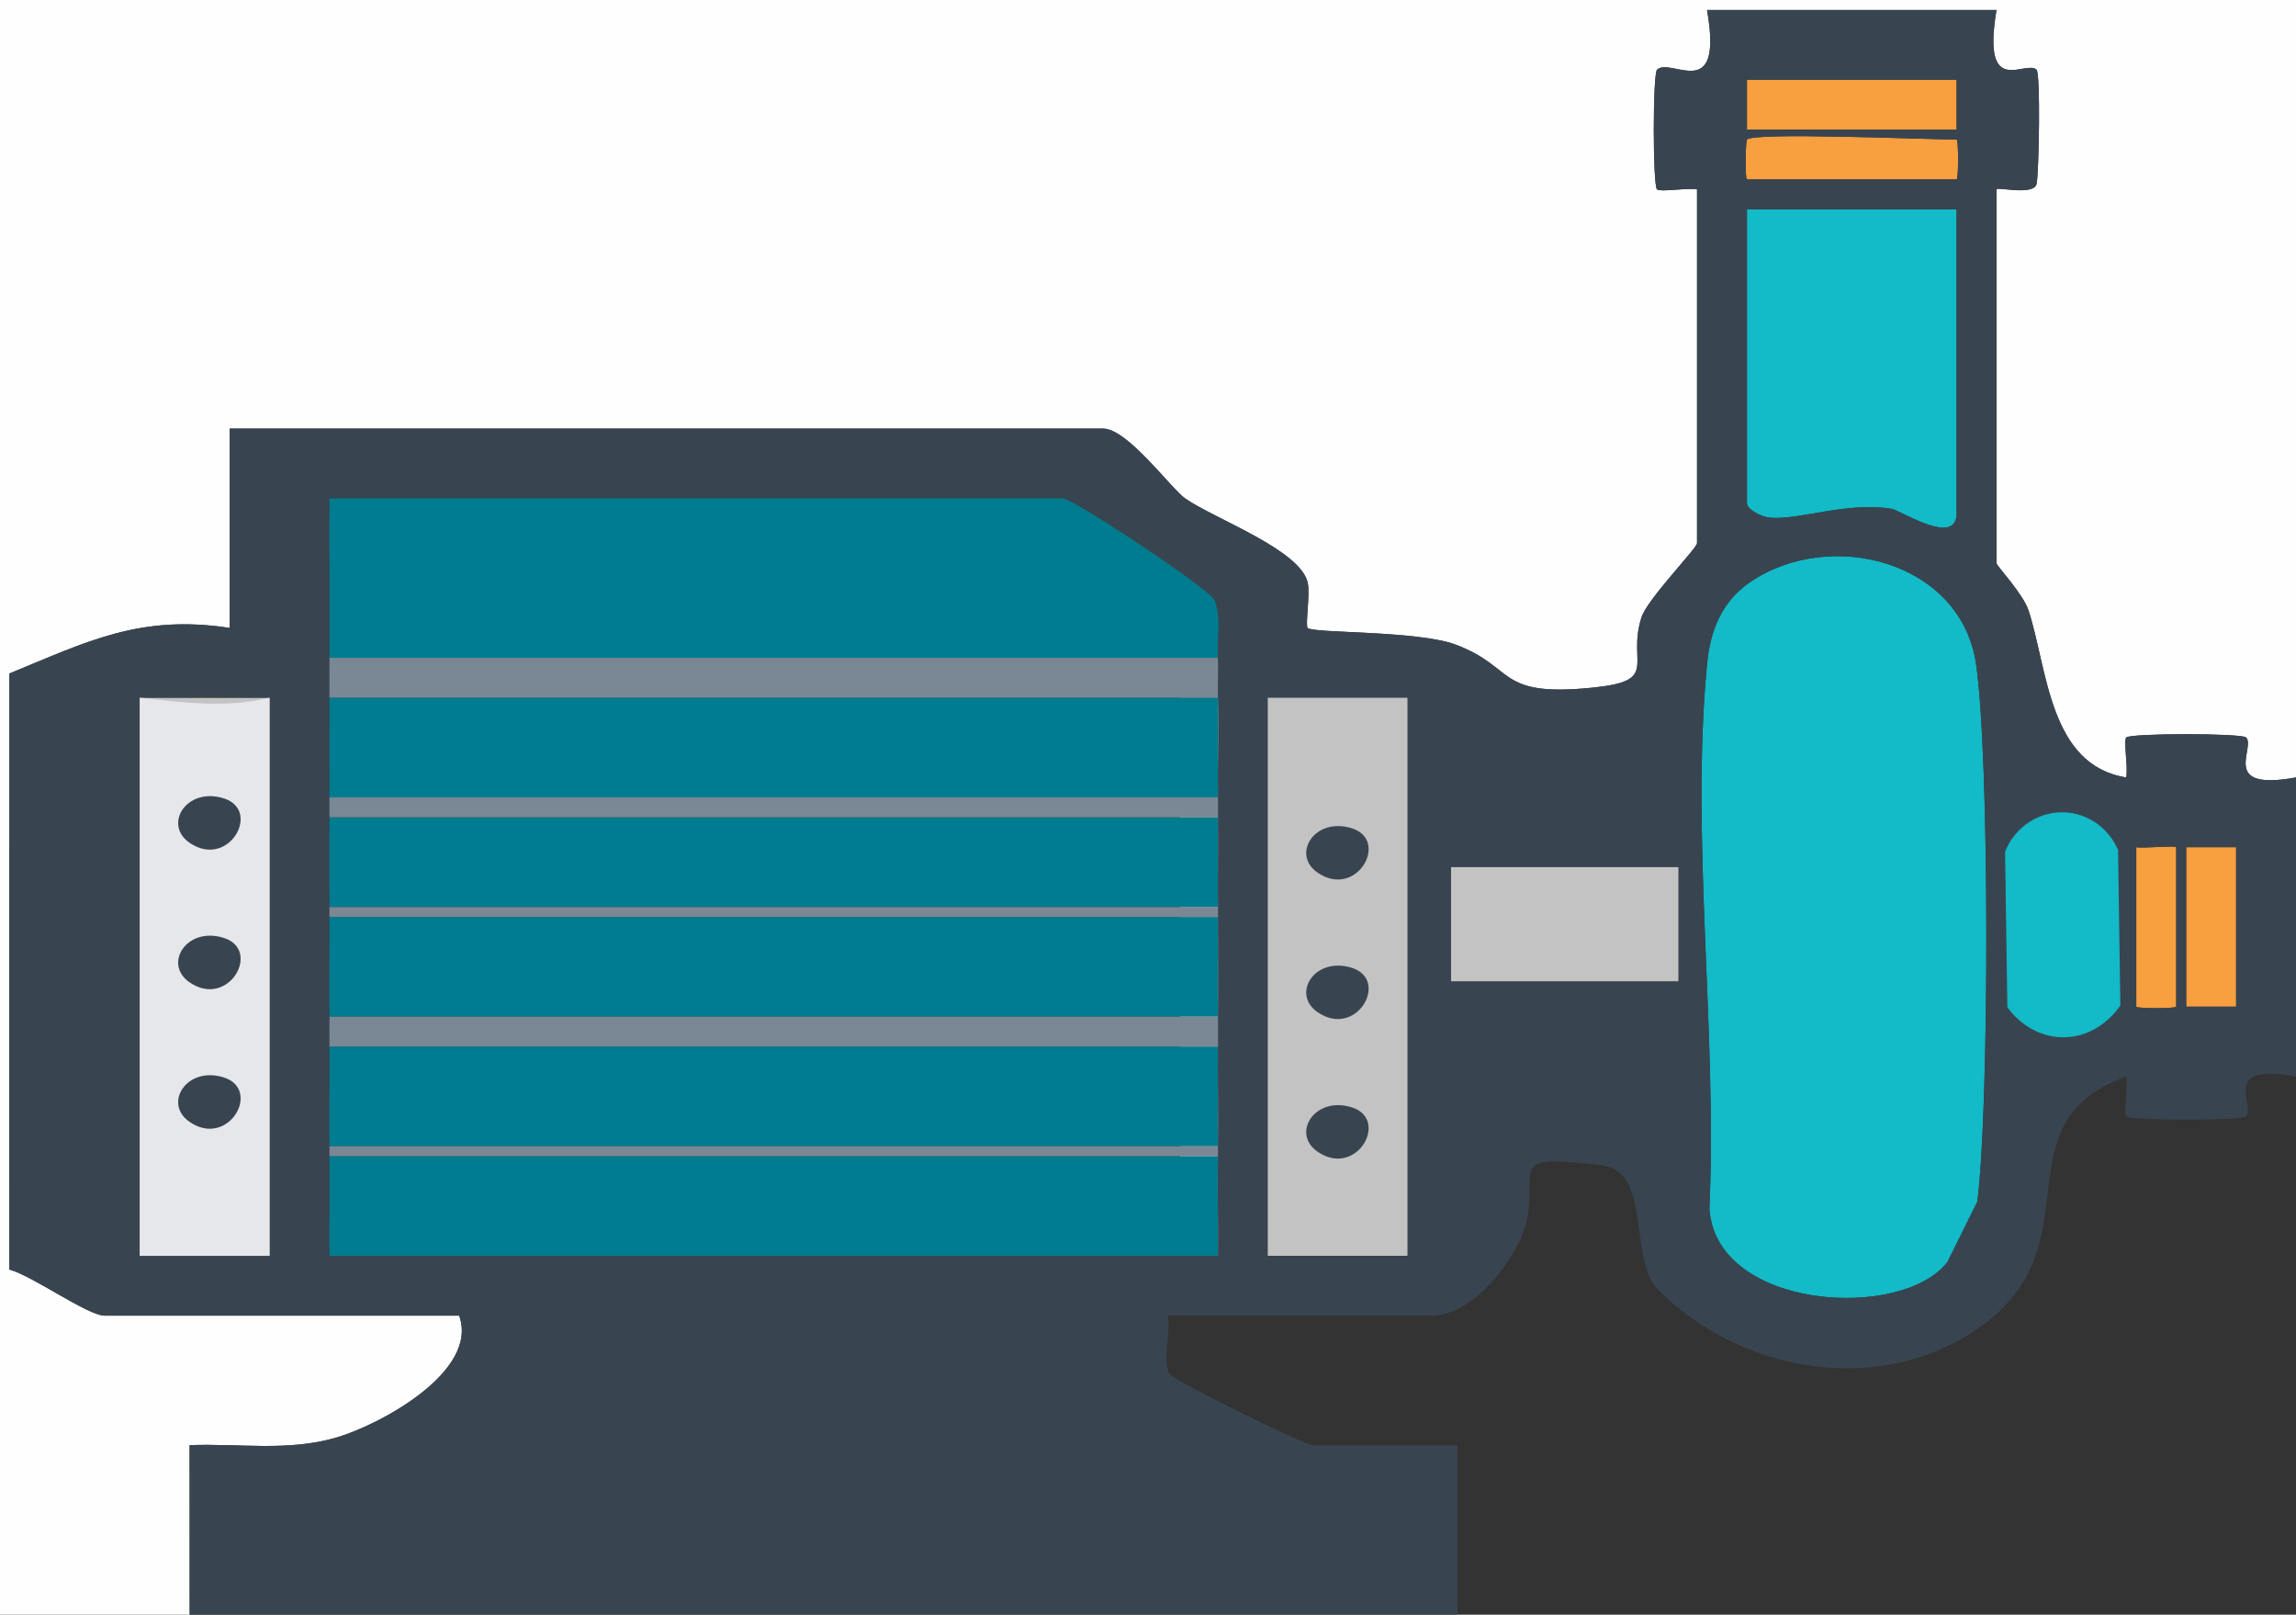 <?xml version="1.0" encoding="UTF-8"?>
<svg id="Layer_1" data-name="Layer 1" xmlns="http://www.w3.org/2000/svg" viewBox="0 0 171.75 120.75">
  <rect x="0" y="0" width="171.75" height="120.75" fill="#333333" stroke="none"/>
  <defs>
    <style>
      .cls-1 {
        fill: #13bac7;
      }

      .cls-2 {
        fill: #007c90;
      }

      .cls-3 {
        fill: #c3c3c3;
      }

      .cls-4 {
        fill: #e5e7ea;
      }

      .cls-5 {
        fill: none;
      }

      .cls-6 {
        fill: #384550;
      }

      .cls-7 {
        fill: #f89f3f;
      }

      .cls-8 {
        fill: #7a8795;
      }

      .cls-9 {
        fill: #fefefe;
      }
    </style>
  </defs>
  <path class="cls-9" d="M171.75,58.139V0H0v120.75h14.188l-.004-12.675c3.694-.146,7.349.495,10.998-.575,3.201-.939,10.668-4.914,9.168-9.111H7.841c-1.281,0-5.411-2.99-7.139-3.446l.002-44.576c5.763-2.36,9.759-4.44,16.471-3.409v-14.907h65.34c1.831,0,5.087,4.494,6.156,5.237,2.193,1.522,8.668,3.852,9.159,6.321.177.89-.2,3.156-.011,3.354.386.405,8.243.183,11.072,1.245,4.548,1.708,2.998,3.945,10.223,3.219,5.117-.514,2.562-1.776,3.676-5.261.432-1.352,4.155-5.169,4.155-5.543V14.162c-.698-.129-2.774.213-2.993.004-.324-.309-.321-8.642.002-8.953,1.024-.986,4.995,2.665,3.738-4.468h21.655c-1.13,6.704,2.165,3.687,2.994,4.468.31.292.181,7.597.009,8.518-.177.946-3.002.213-3.002.431v27.951c0,.215,1.976,2.253,2.403,3.564,1.415,4.346,1.519,11.546,7.3,12.461.145-.717-.214-2.762,0-2.988.308-.326,8.662-.325,8.97,0,.734.776-2.034,4.046,3.729,2.988h0Z"/>
  <path class="cls-4" d="M105.29,52.176v41.741c-3.723-.559-6.729-.56-10.454,0v-41.741M98.543,65.245c2.922,2.041,5.455-2.418,2.558-3.31-2.771-.852-4.509,1.946-2.558,3.31ZM98.543,75.68c2.922,2.041,5.455-2.418,2.558-3.31-2.771-.852-4.509,1.946-2.558,3.31ZM98.543,86.115c2.922,2.041,5.455-2.418,2.558-3.31-2.771-.852-4.509,1.946-2.558,3.31Z"/>
  <path class="cls-4" d="M124.332,64.847h-14.935c-1.625,0-1.625,7.454,0,7.454h14.935c1.625,0,1.625-7.454,0-7.454Z"/>
  <rect id="suction" class="cls-7" x="163.536" y="63.356" width="3.734" height="11.926"/>
  <path class="cls-7" d="M159.802,63.356v11.926c0,.149,2.987.149,2.987,0v-11.926c0-.149-2.452.099-2.987,0Z"/>
  <rect class="cls-3" x="88.283" y="52.176" width="17.007" height="41.741"/>
  <rect class="cls-3" x="6.804" y="52.176" width="17.007" height="41.741"/>
  <path class="cls-6" d="M101.101,61.935c-2.771-.852-4.509,1.946-2.558,3.31,2.922,2.041,5.455-2.418,2.558-3.31Z"/>
  <path class="cls-6" d="M101.101,72.37c-2.771-.852-4.509,1.946-2.558,3.31,2.922,2.041,5.455-2.418,2.558-3.31Z"/>
  <path class="cls-6" d="M101.101,82.805c-2.771-.852-4.509,1.946-2.558,3.31,2.922,2.041,5.455-2.418,2.558-3.31Z"/>
  <path class="cls-1" d="M147.911,89.864c.905-7.002.929-33.397-.101-40.25-1.149-7.647-10.876-10.15-16.869-6.1-2.113,1.428-2.994,3.584-3.238,6.06-1.262,12.845.768,27.752.165,40.812.491,7.583,14.444,8.426,17.82,3.97"/>
  <path class="cls-1" d="M130.679,15.653v21.988c0,.456,1.104,1.039,1.793,1.083,2.276.145,5.652-1.206,9.003-.677.702.111,4.886,2.888,4.886.339V15.653h-15.682Z"/>
  <rect class="cls-7" x="130.679" y="5.963" width="15.682" height="3.727"/>
  <path id="discharge" class="cls-7" d="M130.679,10.435c-.104.107-.149,2.981,0,2.981h15.682c.149,0,.149-2.981,0-2.981-2.211,0-15.137-.563-15.682,0Z"/>
  <path class="cls-6" d="M171.75,80.5c-5.763-1.058-2.996,2.212-3.729,2.988-.308.326-8.663.327-8.97,0-.214-.228.147-2.271,0-2.989-9.871,3.607-1.98,12.718-11.247,18.958-7.515,5.06-17.845,3.07-23.867-3.115-2.077-2.317-.436-8.729-4.055-9.183-7.353-.923-4.824.193-5.671,4.106-.603,2.786-4.042,7.123-7.054,7.123h-19.789c.204,1.197-.419,3.474.122,4.356.312.509,10.108,5.334,10.706,5.334h10.828v12.671H14.188l-.004-12.675c3.694-.146,7.349.495,10.998-.575,3.201-.939,10.668-4.914,9.168-9.111H7.841c-1.281,0-5.411-2.99-7.139-3.446l.002-44.576c5.763-2.36,9.759-4.44,16.471-3.409v-14.907h65.34c1.831,0,5.087,4.494,6.156,5.237,2.193,1.522,8.668,3.852,9.159,6.321.177.89-.2,3.156-.011,3.354.386.405,8.243.183,11.072,1.245,4.548,1.708,2.998,3.945,10.223,3.219,5.117-.514,2.562-1.776,3.676-5.261.432-1.352,4.155-5.169,4.155-5.543V14.162c-.698-.129-2.774.213-2.993.004-.324-.309-.321-8.642.002-8.953,1.024-.986,4.995,2.665,3.738-4.468h21.655c-1.13,6.704,2.165,3.687,2.994,4.468.31.292.181,7.597.009,8.518-.177.946-3.002.213-3.002.431v27.951c0,.215,1.976,2.253,2.403,3.564,1.415,4.346,1.519,11.546,7.3,12.461.145-.717-.214-2.762,0-2.988.308-.326,8.662-.325,8.97,0,.734.776-2.034,4.046,3.729,2.988v22.361h0ZM130.679,9.69h15.682v-3.727h-15.682v3.727ZM130.679,13.417h15.682c.149,0,.149-2.981,0-2.981-2.211,0-15.137-.563-15.682,0-.104.107-.149,2.981,0,2.981ZM130.679,37.641c0,.456,1.104,1.039,1.793,1.083,2.276.145,5.652-1.206,9.003-.677.702.111,4.886,2.888,4.886.339V15.653h-15.682v21.988ZM24.642,52.176c-.014,2.479.007,4.975,0,7.454,0,.497.003.994,0,1.491-.012,2.231-.009,4.477,0,6.708,0,.248,0,.497,0,.745.011,2.479-.02,4.975,0,7.454.006.745-.008,1.491,0,2.236.026,2.478-.034,4.976,0,7.454.003.248-.004.497,0,.745.043,2.477-.03,4.977,0,7.454h66.46c.03-2.477-.043-4.977,0-7.454.004-.248-.003-.497,0-.745.034-2.478-.026-4.975,0-7.454.008-.745-.006-1.491,0-2.236.02-2.478.002-4.975,0-7.454,0-.248.002-.497,0-.745-.015-2.231.021-4.477,0-6.708-.005-.497.006-.994,0-1.491-.029-2.477.063-4.978,0-7.454-.025-.991.049-1.992,0-2.981-.073-1.458.273-2.839-.229-4.282-.286-.823-10.636-7.644-11.346-7.644H24.642c-.026,3.965.035,7.961,0,11.926-.009.994.006,1.988,0,2.981ZM147.911,89.864c.905-7.002.929-33.397-.101-40.25-1.149-7.647-10.876-10.15-16.869-6.1-2.113,1.428-2.994,3.584-3.238,6.06-1.262,12.845.768,27.752.165,40.812.491,7.583,14.444,8.426,17.82,3.97M100.045,52.176h-5.21v41.741h10.454v-41.741h-5.245,0ZM20.162,93.917v-41.741h-9.708v41.741M163.536,75.282h3.734v-11.926h-3.734v11.926ZM159.802,75.282c0,.149,2.987.149,2.987,0v-11.926c0-.149-2.452.099-2.987,0v11.926Z"/>
  <path class="cls-2" d="M91.102,49.194c-.073-1.458.273-2.839-.229-4.282-.286-.823-10.636-7.644-11.346-7.644H24.642c-.026,3.965.035,7.961,0,11.926,0,0,66.46,0,66.46,0Z"/>
  <path class="cls-2" d="M24.642,52.176c-.014,2.479.007,4.975,0,7.454h66.46c-.029-2.477.063-4.978,0-7.454H24.642Z"/>
  <path class="cls-2" d="M24.642,68.574c.011,2.479-.02,4.975,0,7.454h66.46c.02-2.478.002-4.975,0-7.454H24.642Z"/>
  <path class="cls-2" d="M24.642,78.264c.026,2.478-.034,4.976,0,7.454h66.46c.034-2.478-.026-4.975,0-7.454H24.642Z"/>
  <path class="cls-2" d="M24.642,86.463c.043,2.477-.03,4.977,0,7.454h66.46c.03-2.477-.043-4.977,0-7.454H24.642Z"/>
  <path class="cls-2" d="M24.642,61.12c-.012,2.231-.009,4.477,0,6.708h66.46c-.015-2.231.021-4.477,0-6.708,0,0-66.46,0-66.46,0Z"/>
  <path class="cls-4" d="M10.454,93.917v-41.741c3.359.36,6.369.802,9.708,0v41.741M14.161,63.008c2.922,2.041,5.455-2.418,2.558-3.31-2.771-.852-4.509,1.946-2.558,3.31ZM14.161,73.444c2.922,2.041,5.455-2.418,2.558-3.31-2.771-.852-4.509,1.946-2.558,3.31ZM14.161,83.879c2.922,2.041,5.455-2.418,2.558-3.31-2.771-.852-4.509,1.946-2.558,3.31Z"/>
  <path class="cls-8" d="M24.642,49.194c-.009.994.006,1.988,0,2.981h66.46c-.025-.991.049-1.992,0-2.981H24.642Z"/>
  <path class="cls-8" d="M24.642,76.028c.006.745-.008,1.491,0,2.236h66.46c.008-.745-.006-1.491,0-2.236H24.642Z"/>
  <path class="cls-8" d="M24.642,59.63c0,.497.003.994,0,1.491h66.46c-.005-.497.006-.994,0-1.491H24.642Z"/>
  <path class="cls-8" d="M24.642,67.829c0,.248,0,.497,0,.745h66.46c0-.248.002-.497,0-.745H24.642Z"/>
  <path class="cls-8" d="M24.642,85.718c.003.248-.004.497,0,.745h66.46c.004-.248-.003-.497,0-.745H24.642Z"/>
  <path class="cls-6" d="M16.719,59.699c-2.771-.852-4.509,1.946-2.558,3.31,2.922,2.041,5.455-2.418,2.558-3.31Z"/>
  <path class="cls-6" d="M16.719,70.134c-2.771-.852-4.509,1.946-2.558,3.31,2.922,2.041,5.455-2.418,2.558-3.31Z"/>
  <path class="cls-6" d="M16.719,80.569c-2.771-.852-4.509,1.946-2.558,3.31,2.922,2.041,5.455-2.418,2.558-3.31Z"/>
  <polyline class="cls-6" points="150.158 75.314 154.469 81.061 158.61 75.191"/>
  <path class="cls-1" d="M149.988,63.698c.057,3.872.114,7.744.17,11.616.115.173,1.536,2.234,4.141,2.257,2.754.025,4.231-2.252,4.311-2.381-.057-3.872-.114-7.744-.17-11.616-.698-1.662-2.289-2.771-4.055-2.827-1.913-.061-3.687,1.124-4.396,2.951h-.001Z"/>
  <rect class="cls-3" x="108.544" y="64.847" width="17.007" height="8.534"/>
  <circle id="cp2" class="cls-5" cx="138.52" cy="7.826" r="1.503"/>
  <circle id="cp1" class="cls-5" cx="165.381" cy="69.381" r="1.503"/>
</svg>